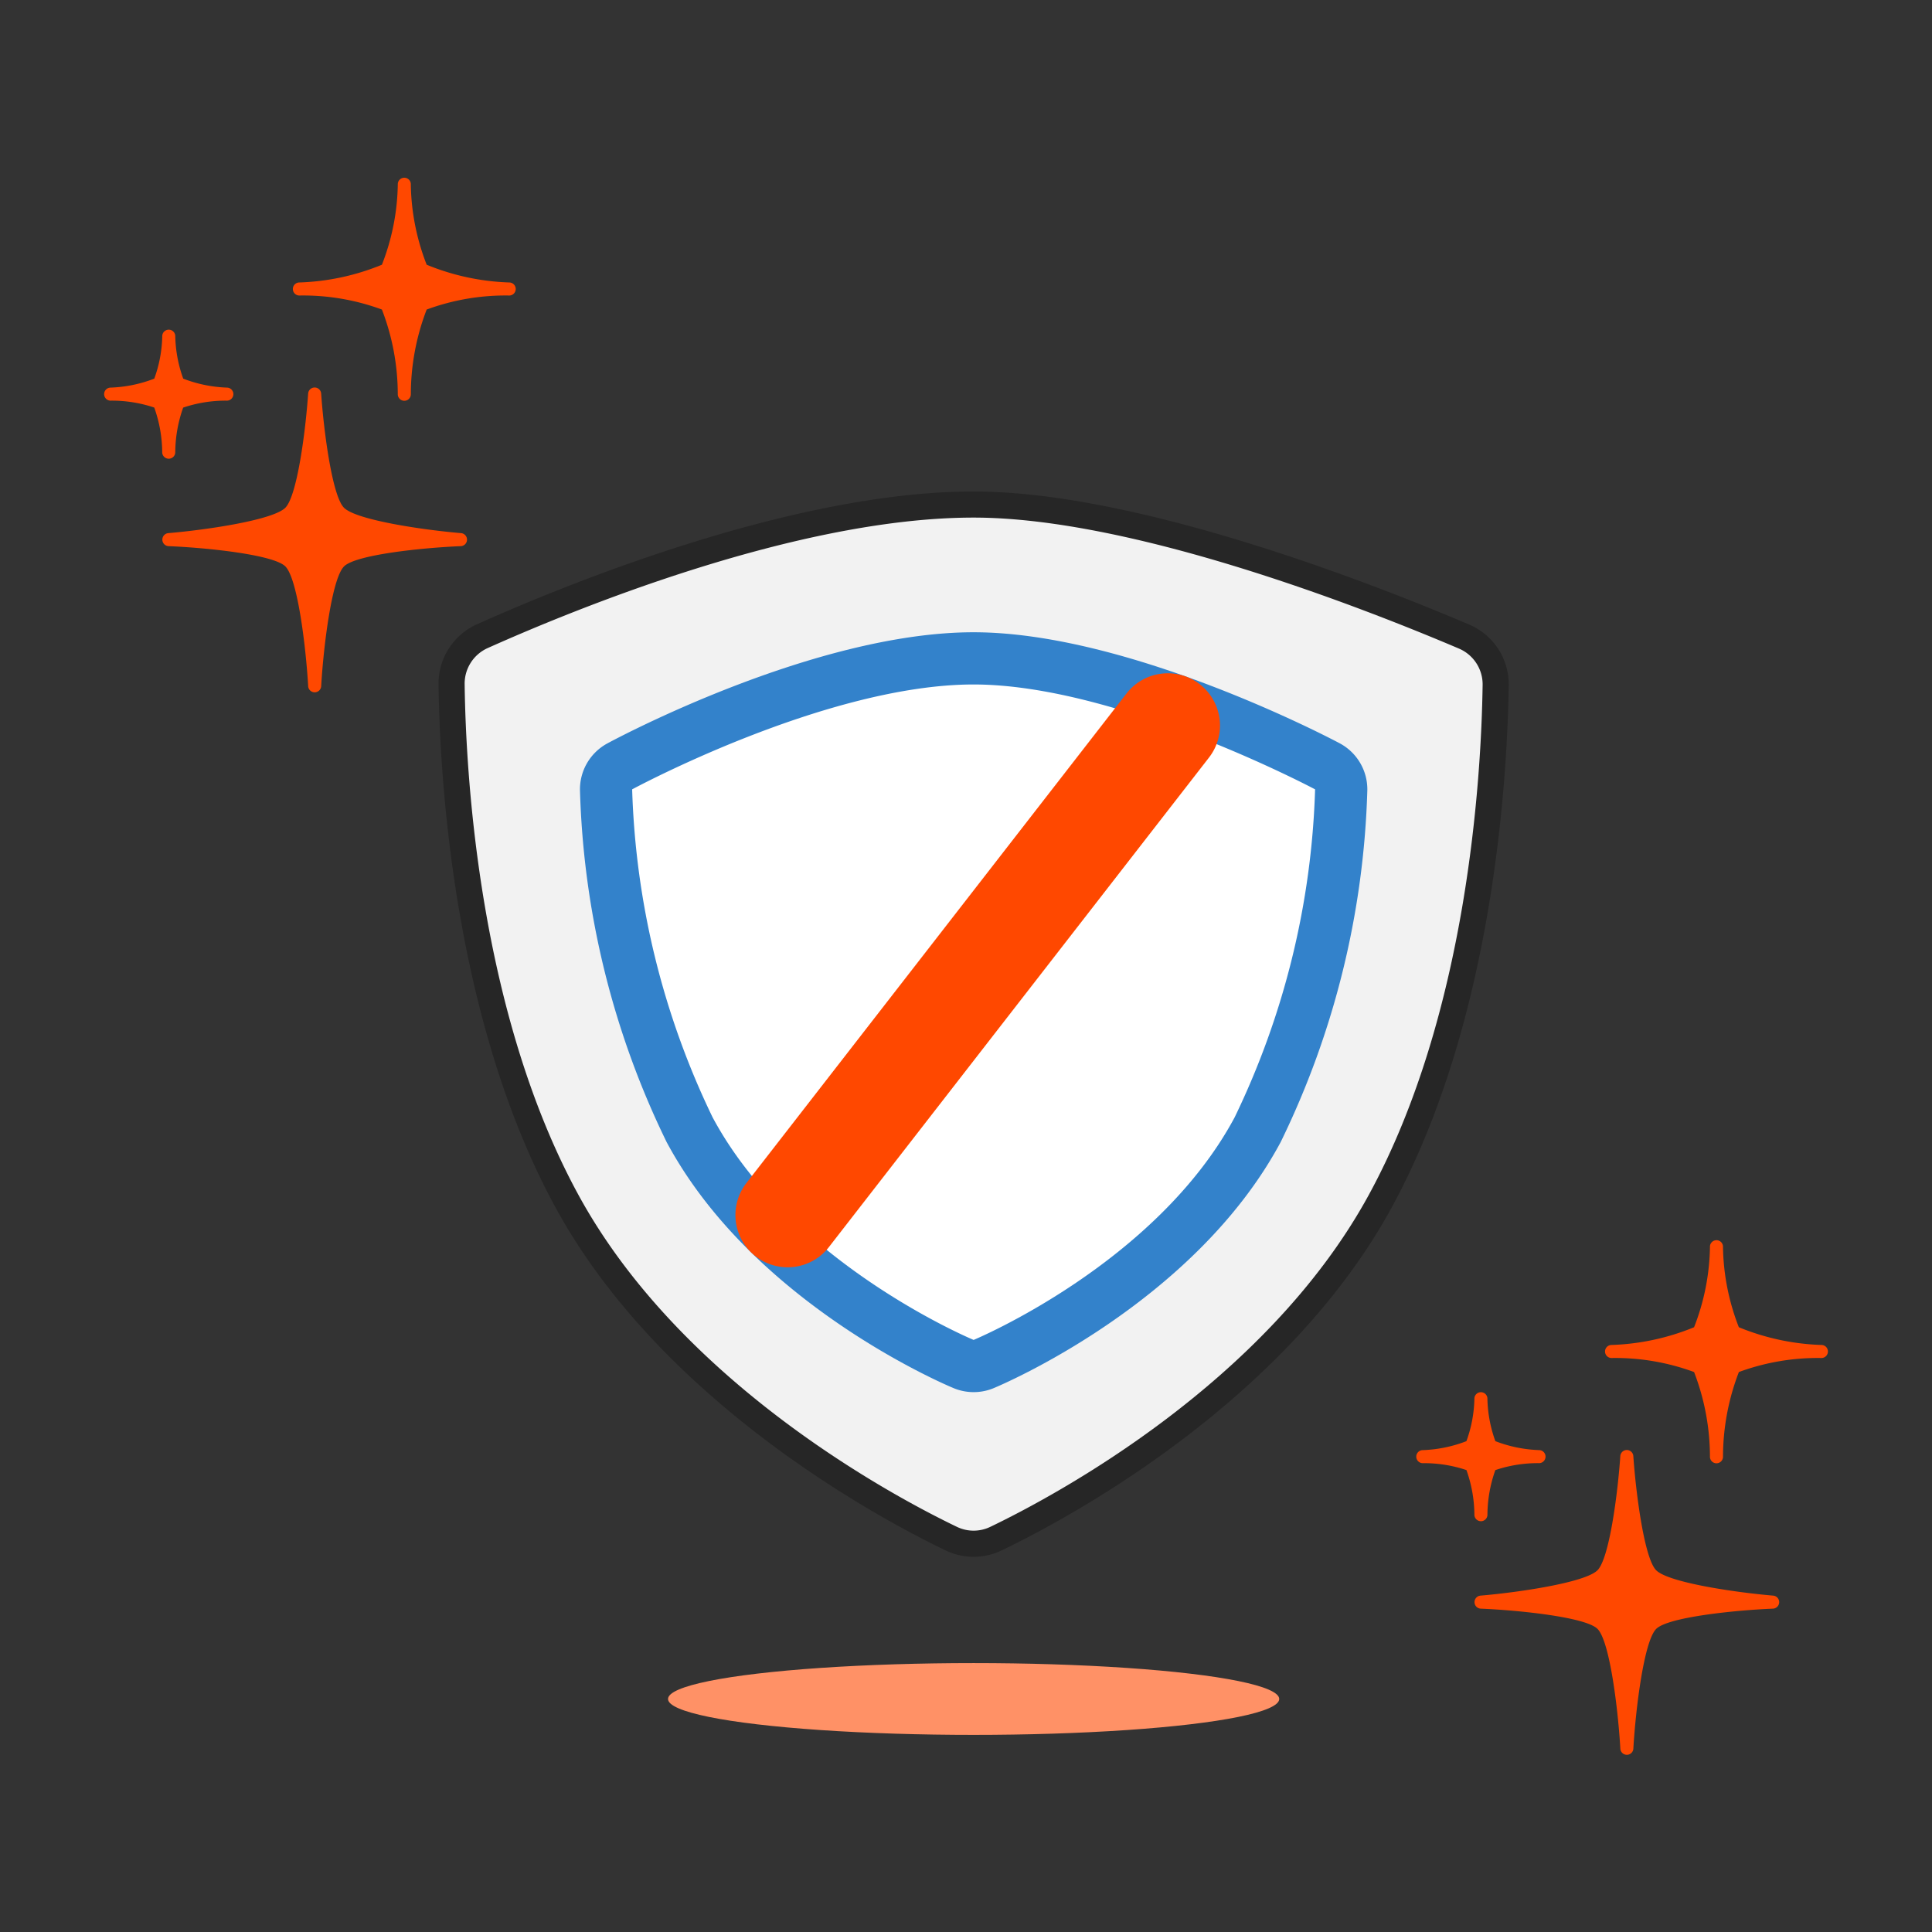 <svg id="Livello_1" data-name="Livello 1" xmlns="http://www.w3.org/2000/svg" viewBox="0 0 74 74">
  <rect x="0" y="0" width="74" height="74" fill="#333333" stroke="none"/>
  <title>blue_free_cancelation_1</title>
  <g>
    <ellipse cx="37.292" cy="65.075" rx="11.705" ry="1.375" style="fill: #ff9166"/>
    <g>
      <g>
        <path d="M36.433,58.931a1.973,1.973,0,0,0,1.718,0c2.647-1.271,10.74-5.619,14.726-12.94,3.854-7.079,4.361-16.341,4.41-19.749A1.989,1.989,0,0,0,56.072,24.38c-3.275-1.394-12.475-5.055-18.779-5.055-6.896,0-15.681,3.638-18.816,5.042a1.988,1.988,0,0,0-1.18,1.847c.047,3.384.546,12.679,4.411,19.777C25.694,53.313,33.786,57.66,36.433,58.931Z" style="fill: #f2f2f2"/>
        <path d="M37.292,59.629a2.484,2.484,0,0,1-1.076-.246h0c-2.474-1.189-10.863-5.65-14.948-13.152-3.887-7.141-4.421-16.372-4.471-20.01A2.492,2.492,0,0,1,18.271,23.91c3.413-1.529,12.099-5.085,19.02-5.085,6.322,0,15.376,3.562,18.976,5.095a2.485,2.485,0,0,1,1.52,2.329c-.053,3.637-.596,12.862-4.472,19.982C49.23,53.735,40.842,58.194,38.368,59.383A2.484,2.484,0,0,1,37.292,59.629ZM36.649,58.48a1.47,1.47,0,0,0,1.285,0c2.405-1.154,10.56-5.486,14.503-12.729,3.77-6.923,4.299-15.955,4.351-19.517A1.491,1.491,0,0,0,55.876,24.84C52.333,23.332,43.43,19.825,37.292,19.825c-6.73,0-15.257,3.495-18.611,4.997a1.493,1.493,0,0,0-.884,1.385c.048,3.563.568,12.601,4.35,19.545C26.088,52.991,34.243,57.325,36.649,58.48Z" style="fill: #262626"/>
      </g>
      <g>
        <path d="M37.292,52.321a1.007,1.007,0,0,1-.384-.076c-.298-.124-7.351-3.104-10.496-8.979A31.712,31.712,0,0,1,23.213,30.243a1,1,0,0,1,.524-.89c.312-.169,7.717-4.137,13.555-4.137,5.71,0,13.232,3.965,13.549,4.134a1,1,0,0,1,.53.893,31.712,31.712,0,0,1-3.199,13.023c-3.144,5.874-10.198,8.854-10.496,8.979A1.007,1.007,0,0,1,37.292,52.321Z" style="fill: #fff"/>
        <path d="M37.292,26.217c5.526,0,13.079,4.017,13.079,4.017a30.995,30.995,0,0,1-3.081,12.562c-3.012,5.626-9.998,8.526-9.998,8.526s-6.986-2.9-9.998-8.526a30.995,30.995,0,0,1-3.081-12.562s7.426-4.017,13.079-4.017m0-2c-6.089,0-13.709,4.084-14.03,4.258a2,2,0,0,0-1.048,1.778,32.819,32.819,0,0,0,3.317,13.487c3.311,6.185,10.682,9.3,10.995,9.429a2,2,0,0,0,1.534,0c.312-.13,7.684-3.245,10.995-9.429a32.824,32.824,0,0,0,3.317-13.487A2,2,0,0,0,51.31,28.468c-.326-.174-8.062-4.251-14.018-4.251Z" style="fill: #3382cb"/>
      </g>
    </g>
    <g>
      <path d="M17.656,20.42c-1.482-.126-4.011-.502-4.48-.972-.451-.451-.775-2.925-.875-4.378a.25.25,0,0,0-.498,0c-.099,1.453-.423,3.927-.874,4.378-.47.47-2.998.846-4.481.972a.25.25,0,0,0,.011.499c1.49.061,4.021.327,4.471.776.468.468.784,3.053.873,4.572a.25.25,0,0,0,.5,0c.089-1.519.406-4.104.874-4.572.449-.449,2.98-.714,4.47-.776a.25.25,0,0,0,.011-.499Z" style="fill: #ff4800"/>
      <path d="M6.463,17.57a.25.25,0,0,0,.25-.235,5.175,5.175,0,0,1,.303-1.723,5.067,5.067,0,0,1,1.682-.266.25.25,0,0,0,.011-.499,5.145,5.145,0,0,1-1.691-.344,5.04,5.04,0,0,1-.305-1.648.25.25,0,0,0-.498,0,5.002,5.002,0,0,1-.306,1.648,5.127,5.127,0,0,1-1.691.344.25.25,0,0,0,.011.499A5.097,5.097,0,0,1,5.908,15.61a5.18,5.18,0,0,1,.305,1.725A.251.251,0,0,0,6.463,17.57Z" style="fill: #ff4800"/>
      <path d="M19.524,10.82a9.09,9.09,0,0,1-3.181-.68,8.781,8.781,0,0,1-.608-3.105.25.25,0,0,0-.498,0,8.775,8.775,0,0,1-.609,3.105,9.089,9.089,0,0,1-3.181.68.25.25,0,0,0,.011.499,8.741,8.741,0,0,1,3.17.537,9.056,9.056,0,0,1,.608,3.245.25.25,0,0,0,.5,0,9.065,9.065,0,0,1,.607-3.245,8.745,8.745,0,0,1,3.17-.537.25.25,0,0,0,.011-.499Z" style="fill: #ff4800"/>
    </g>
    <g>
      <path d="M67.915,61.116c-1.482-.127-4.011-.502-4.48-.972-.451-.451-.775-2.925-.875-4.378a.25.25,0,0,0-.498,0c-.099,1.453-.423,3.927-.874,4.378-.47.47-2.998.846-4.481.972a.25.25,0,0,0,.011.499c1.49.062,4.021.327,4.471.776.468.468.784,3.053.873,4.572a.25.25,0,0,0,.5,0c.089-1.519.406-4.104.874-4.572.449-.449,2.979-.714,4.47-.776a.25.25,0,0,0,.011-.499Z" style="fill: #ff4800"/>
      <path d="M56.722,58.266a.25.25,0,0,0,.25-.235,5.177,5.177,0,0,1,.303-1.723,5.065,5.065,0,0,1,1.682-.266.25.25,0,0,0,.011-.499A5.145,5.145,0,0,1,57.276,55.2a5.044,5.044,0,0,1-.305-1.648.25.25,0,0,0-.498,0,5.004,5.004,0,0,1-.306,1.648,5.127,5.127,0,0,1-1.691.344.25.25,0,0,0,.011.499,5.098,5.098,0,0,1,1.681.264,5.18,5.18,0,0,1,.305,1.725A.251.251,0,0,0,56.722,58.266Z" style="fill: #ff4800"/>
      <path d="M69.783,51.516a9.094,9.094,0,0,1-3.181-.68,8.777,8.777,0,0,1-.608-3.106.25.25,0,0,0-.498,0,8.775,8.775,0,0,1-.609,3.106,9.094,9.094,0,0,1-3.181.68.25.25,0,0,0,.011.499,8.745,8.745,0,0,1,3.17.537,9.058,9.058,0,0,1,.608,3.245.25.25,0,0,0,.5,0,9.064,9.064,0,0,1,.608-3.245,8.749,8.749,0,0,1,3.17-.537.25.25,0,0,0,.011-.499Z" style="fill: #ff4800"/>
    </g>
    <path d="M30.168,48.54a2,2,0,0,1-1.579-3.227l14.559-18.751a2,2,0,1,1,3.16,2.453L31.749,47.766A1.998,1.998,0,0,1,30.168,48.54Z" style="fill: #ff4800"/>
  </g>
</svg>
